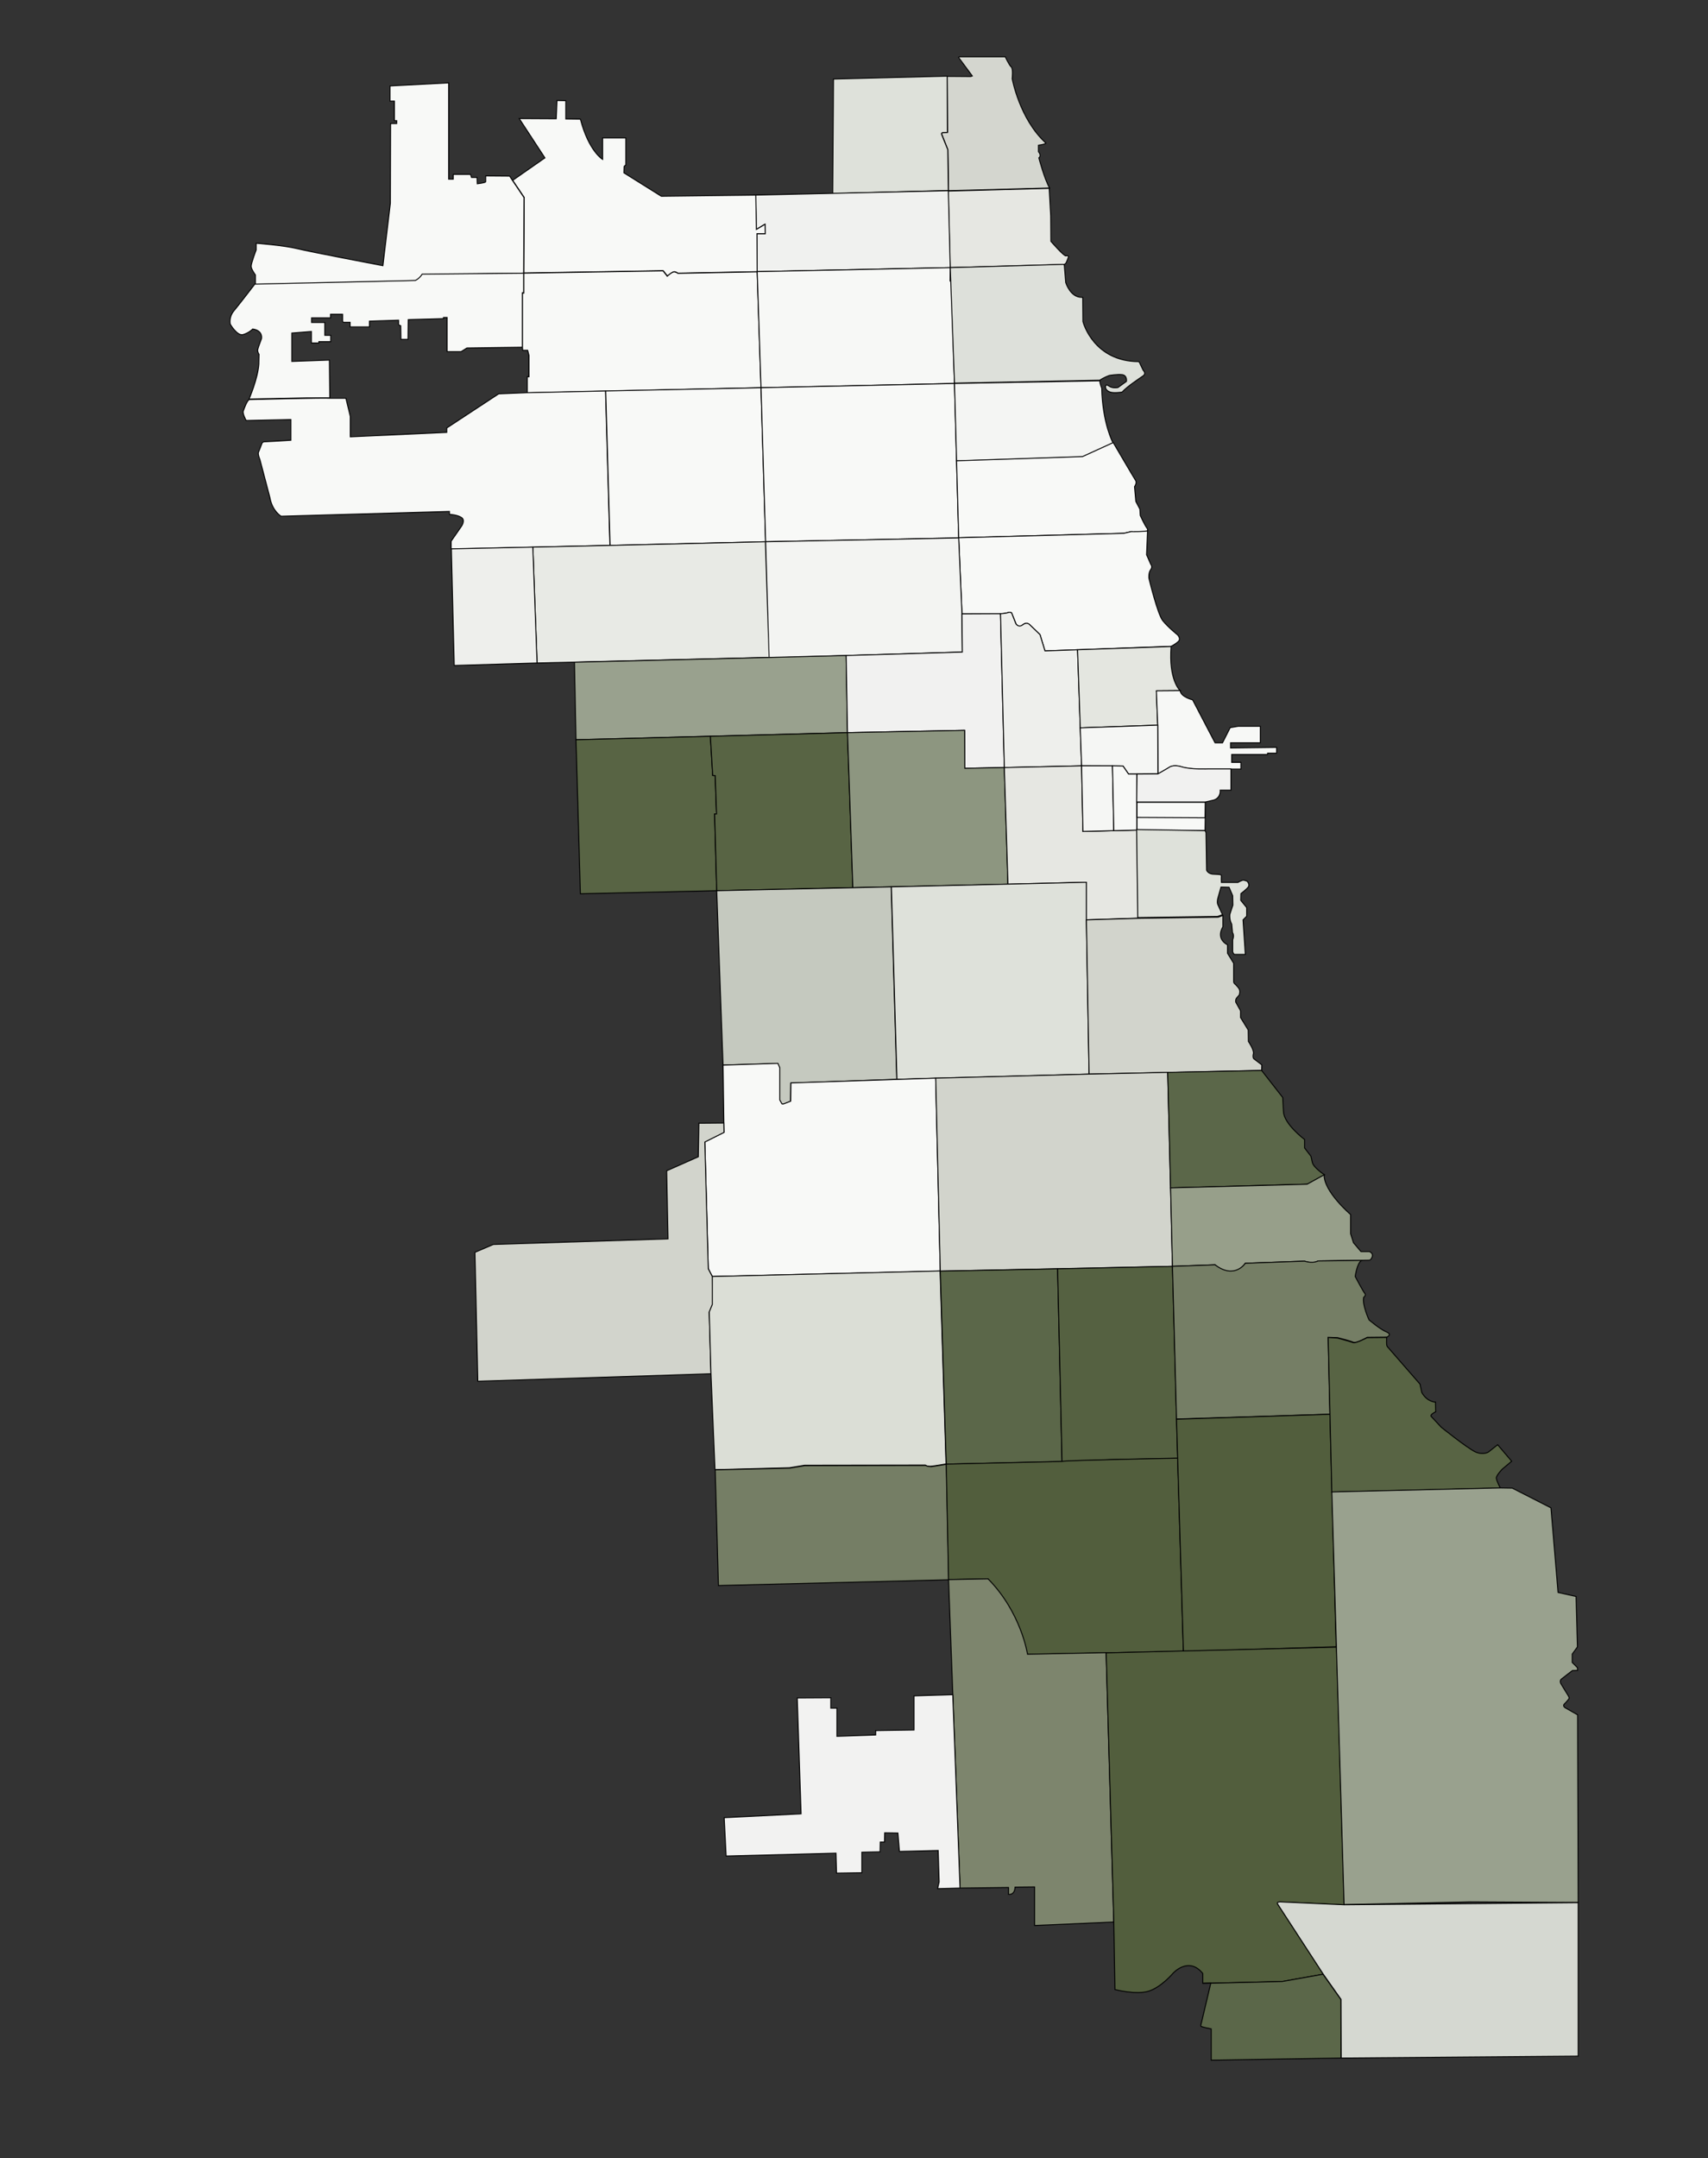 <?xml version="1.0" encoding="utf-8"?>
<!-- Generator: Adobe Illustrator 24.1.0, SVG Export Plug-In . SVG Version: 6.00 Build 0)  -->
<svg version="1.1" id="Layer_1" xmlns="http://www.w3.org/2000/svg" xmlns:xlink="http://www.w3.org/1999/xlink" x="0px" y="0px"
	 viewBox="0 0 890.8 1125" style="enable-background:new 0 0 890.8 1125;" xml:space="preserve">
<rect x="0" y="0" width="890.8" height="1125" fill="#333333" stroke="none"/>
<style type="text/css">
	.st0{fill:#D4D6CF;stroke:#000000;stroke-width:0.5;stroke-miterlimit:10;}
	.st1{fill:#DEE1DA;stroke:#020202;stroke-width:0.5;stroke-miterlimit:10;}
	.st2{fill:#E6E7E2;stroke:#000000;stroke-width:0.5;stroke-miterlimit:10;}
	.st3{fill:#F0F1EF;stroke:#000000;stroke-width:0.5;stroke-miterlimit:10;}
	.st4{fill:#F8F9F7;stroke:#000000;stroke-width:0.5;stroke-miterlimit:10;}
	.st5{fill:#F7F8F6;stroke:#000000;stroke-width:0.5;stroke-miterlimit:10;}
	.st6{fill:#DDE0DA;stroke:#000000;stroke-width:0.5;stroke-miterlimit:10;}
	.st7{fill:#F4F5F3;stroke:#000000;stroke-width:0.5;stroke-miterlimit:10;}
	.st8{fill:#F3F4F2;stroke:#000000;stroke-width:0.5;stroke-miterlimit:10;}
	.st9{fill:#E8EAE5;stroke:#000000;stroke-width:0.5;stroke-miterlimit:10;}
	.st10{fill:#EEEFEC;stroke:#000000;stroke-width:0.5;stroke-miterlimit:10;}
	.st11{fill:#99A18E;stroke:#000000;stroke-width:0.5;stroke-miterlimit:10;}
	.st12{fill:#F1F1F0;stroke:#000000;stroke-width:0.5;stroke-miterlimit:10;}
	.st13{fill:#E4E6E0;stroke:#000000;stroke-width:0.5;stroke-miterlimit:10;}
	.st14{fill:#F5F6F4;stroke:#000000;stroke-width:0.5;stroke-miterlimit:10;}
	.st15{fill:#586444;stroke:#000000;stroke-width:0.5;stroke-miterlimit:10;}
	.st16{fill:#8D9680;stroke:#000000;stroke-width:0.5;stroke-miterlimit:10;}
	.st17{fill:#DEE1DA;stroke:#000000;stroke-width:0.5;stroke-miterlimit:10;}
	.st18{fill:#C5C9BF;stroke:#000000;stroke-width:0.5;stroke-miterlimit:10;}
	.st19{fill:#D2D4CC;stroke:#000000;stroke-width:0.5;stroke-miterlimit:10;}
	.st20{fill:#5B6749;stroke:#000000;stroke-width:0.5;stroke-miterlimit:10;}
	.st21{fill:#DBDED6;stroke:#000000;stroke-width:0.5;stroke-miterlimit:10;}
	.st22{fill:#556141;stroke:#000000;stroke-width:0.5;stroke-miterlimit:10;}
	.st23{fill:#979F8A;stroke:#000000;stroke-width:0.5;stroke-miterlimit:10;}
	.st24{fill:#757E65;stroke:#000000;stroke-width:0.5;stroke-miterlimit:10;}
	.st25{fill:#525E3D;stroke:#000000;stroke-width:0.5;stroke-miterlimit:10;}
	.st26{fill:#7D856D;stroke:#000000;stroke-width:0.5;stroke-miterlimit:10;}
	.st27{fill:#F2F2F1;stroke:#000000;stroke-width:0.5;stroke-miterlimit:10;}
	.st28{fill:#D5D8D1;stroke:#000000;stroke-width:0.5;stroke-miterlimit:10;}
	.st29{fill:#4480B6;}
	.st30{fill:#1A5295;stroke:#000000;stroke-width:0.5;stroke-miterlimit:10;}
	.st31{fill:#77ABD1;}
	.st32{fill:#C0D5E4;stroke:#000000;stroke-width:0.5;stroke-miterlimit:10;}
	.st33{fill:#77ABD1;stroke:#000000;stroke-width:0.5;stroke-miterlimit:10;}
	.st34{fill:#4480B6;stroke:#000000;stroke-width:0.5;stroke-miterlimit:10;}
	.st35{fill:#EFF3FE;stroke:#000000;stroke-width:0.5;stroke-miterlimit:10;}
	.st36{fill:#437FB5;stroke:#000000;stroke-width:0.5;stroke-miterlimit:10;}
</style>
<path class="st0" d="M500.6,29.6h23.7c0,0,2,4.4,3.1,5.3c1.1,0.9,0.5,6.1,0.5,6.1s3.8,21.1,17.6,33.6c0,0-0.2,0.6-3.9,1.1l0,3.4
	c0,0,1.8,1.9,0.2,3.2c0,0,2.9,11,5.6,15.7l-52.7,1.4l-0.3-21.3l-3.2-8.1c0,0-0.2-0.9,0.9-0.9c1.2-0.1,2.1-0.1,2.1-0.1L494,39.8
	l12.3,0.1l0.8-0.3L500,30C500,30,499.8,29.7,500.6,29.6z"/>
<path class="st1" d="M434.7,41.2l59.3-1.5l0.1,29.3l-2.5,0.1c0,0-0.8,0.2-0.5,1c0.2,0.6,3.2,7.9,3.2,7.9l0.3,21.3l-60.3,1.6
	L434.7,41.2z"/>
<path class="st2" d="M547.2,98.2l-52.7,1.4l1,39.9l59.1-1.6c0,0,0.9,0,1.4-0.9c0.5-0.9,1.3-3.2,1.3-3.2s-0.3-0.8-1.3-0.4
	s-7.9-7.6-7.9-7.6l-0.1-13.2L547.2,98.2z"/>
<polygon class="st3" points="494.6,99.4 495.6,139.5 394.9,141.6 394.7,121.8 399,121.8 398.9,116.9 394.4,119.6 394.1,101.7 "/>
<path class="st4" d="M394.9,141.6l-0.1-19.8l4.3,0l-0.1-4.9l-4.5,2.7l-0.3-17.9l-49.3,0.6l-19.5-12.2l0.1-3.3c0,0,0.2-0.4,0.9-0.8
	l0-14.1l-12.1,0l0,11.2c0,0-7.2-4.2-11.6-21l-7.6-0.1l0-9.5l-4.6-0.1l-0.4,9.5l-19.3-0.1l13.4,20.5l-16.8,11.7l6,8.9l-0.2,39.4
	l72.7-1.2l2.2,2.8c0,0,2.9-2.5,3.7-2.3c0.7,0.1,1.8,0.8,1.8,0.8L394.9,141.6z"/>
<path class="st4" d="M265.8,91.8l1.5,2.3l6,8.9l-0.2,39.4l0,0l-52.6,0.8c0,0-1.6,3-3.9,3.4c-2.3,0.4-20.6,0.5-20.6,0.5l0,1.4
	l-14,0.3v-1.3h-8.5l-40.3,1l0-5.2c0,0-2.1-2.8-2.2-4.4c-0.1-1.6,2.6-8.6,2.6-8.6v-3.5c0,0,14.4,1.1,21.3,2.8
	c6.9,1.7,44.8,8.9,44.8,8.9l3.9-32.6l0.1-41.5l3.2,0v-1.5h-1.2V52.7h-2.3v-7.9l30.6-1.6v50.2h2.4v-2.5h9l0.5,1.6h2.9l0.1,3.3
	c0,0,4.2-0.5,4.4-1v-3.1L265.8,91.8z"/>
<path class="st4" d="M273.1,142.4v0.3v9.9h-0.7V181l-28.9,0.4l-3,1.9h-7.3v-17.8h-1.9v0.6l-18.4,0.5l-0.1,10.3h-3.7l-0.1-7.1
	c0,0-1-0.3-1.1-0.6v-2.3l-15.2,0.5v3h-10.1v-2.4h-3.1c0,0-0.8,0.2-0.8-0.8c0-1,0-3.4,0-3.4h-6.3v1.9h-9.9v2.4h6.9v6.7h3.1v3.3h-6.2
	v0.7h-3.9v-6l-10.2,0.8v14.8l19.6-0.7l0.2,19.7l-12.5,0l-29.6,0.6c0,0,4.6-10.7,5.1-18.2l0.1-5.1c0,0-0.9-1.3-0.7-2.4s2-5.8,2-5.8
	s0.9-4.2-4.6-5c0,0-1.9,2-5,2.9c-3.1,0.9-6.7-5.4-6.7-5.4s-1-3.5,2-7.1c3-3.6,10.8-13.8,10.8-13.8l75.8-1.7l7.9-0.2
	c0,0,2-0.8,3.6-3.3L273.1,142.4z"/>
<path class="st4" d="M273.1,142.4l72.7-1.2l2.2,2.8c0,0,2.4-2.3,3.7-2.3c0,0,1.4,0.3,1.8,0.8l41.4-0.8l2,60.4l-121.9,2.7v-8.4h0.9
	v-11.1l-0.7-2.7h-2.6l-0.1-1.5v-28.3h0.7V142.4z"/>
<polygon class="st5" points="394.9,141.6 495.6,139.5 495.5,146.4 496.2,147.3 497.8,199.9 396.9,202.1 "/>
<path class="st6" d="M495.6,139.5l58.9-1.7c0.3,0,0.5,0.2,0.6,0.5l0.7,8.8c0,0,0,0.1,0,0.1c0.2,0.7,2.6,7.8,8.3,7.8l0.6,0l0.1,12.5
	c0,0,0,0.1,0,0.1c0.3,1.3,6,20.7,28.9,20.9c0.2,0,0.4,0.1,0.5,0.3l2,4.2c0,0.1,0.1,0.1,0.1,0.1c0.3,0.3,1.5,1.7-0.1,2.8
	c-1.7,1.2-8.4,5.6-10.8,8.3c-0.1,0.1-0.2,0.1-0.3,0.2c-0.8,0.1-4,0.6-6,0c-2.3-0.7-2.5-2.3-2.5-2.3s-0.4-2.4,1.7-0.9
	c1.8,1.3,4.2,0.9,4.7,0.8c0.1,0,0.1,0,0.2-0.1l4.3-3.1c0,0,0.5-3.1-2.2-3.5c-2.7-0.3-6.7,0.4-6.7,0.4s-2.9,1-5,2.5l-75.8,1.5
	L495.6,139.5z"/>
<path class="st4" d="M130,208.3c0,0,40.5-1,42-0.7l8.4,0l2.3,9.5v10.6l50.3-2.3v-2.3l27.1-17.8l14.8-0.6l40.9-0.9l2.3,80.5
	l-82.8,1.9l0-4.1l5.4-7.8c0,0,2.2-3.2-0.1-4.6c-2.2-1.4-6.2-1.6-6.2-1.6v-1.5l-87.8,2.5c0,0-4.6-2.7-5.8-9.6l-5.2-19.8
	c0,0-1.2-2.9-0.8-3.9c0.4-1,1.8-4.6,1.8-4.6s0.2-0.9,1.4-0.9s13.7-0.8,13.7-0.8v-10.8l-23.3,0.5c0,0-2.1-3.7-1.5-5
	C127.5,212.6,128.9,208.7,130,208.3z"/>
<polygon class="st4" points="315.9,203.8 396.9,202.1 399.3,282.4 318.2,284.3 "/>
<polygon class="st4" points="396.9,202.1 497.8,199.9 500,280.4 399.3,282.4 "/>
<path class="st7" d="M497.8,199.9l1.1,40.4l65.6-2.1l16-7.3c0,0-5.5-10.1-5.9-28.6c0,0-1-2.2-1-3.8L497.8,199.9z"/>
<path class="st4" d="M498.9,240.2l1.1,40.1l86.1-2.3l3.9-0.9h7.1c0,0,0.9,0,1.3-0.4c0.2-0.3,0.3-0.7-0.2-1.4
	c-1.4-1.9-3.5-6.6-3.5-6.6l-0.2-3.3l-2.1-4l-0.7-7.7c0,0,1.4-2,0.6-3.2c-0.8-1.2-11.7-19.8-11.7-19.8l-16,7.3L498.9,240.2z"/>
<path class="st4" d="M598.5,276.7l-0.5,12.5l2.2,5c0,0,1.1,1.2-0.1,2.8c-1.2,1.6-0.9,4.4-0.9,4.4s4.5,18.7,7.2,22.1s7.7,7.4,7.7,7.4
	s1.9,1.9,0.6,3.3c-1.3,1.4-3.9,2.7-3.9,2.7l-65.8,2.4l-2.6-8.5l-5.3-5.1c0,0-1.8-1.7-3.7,0s-3.4-0.3-3.4-0.3l-2.4-5.9
	c0,0-0.7-0.6-1.8-0.2c-1.1,0.4-3.2,0.6-3.2,0.6l-20.9,0.1l-1.7-39.7l86.1-2.3l3.9-0.9C590,277.2,598.1,277.1,598.5,276.7z"/>
<polygon class="st8" points="399.3,282.4 500,280.4 501.7,320 501.9,339.9 401.1,342.9 "/>
<polyline class="st9" points="400.9,342.7 280.1,345.6 277.9,285.2 318.2,284.3 398.9,282.4 "/>
<polygon class="st10" points="277.9,285.2 235.4,286.1 236.9,346.9 280.1,345.6 "/>
<polygon class="st11" points="299.6,345.2 441.3,341.7 442,381.9 300.4,385.6 "/>
<polygon class="st12" points="441.3,341.7 442,381.9 503.1,380.7 503.2,400.5 523.8,400.1 521.8,319.9 501.7,320 501.9,339.9 "/>
<path class="st10" d="M521.8,319.9l2,80.2l40.3-0.9l-2.1-60.5l-17,0.6l-2.6-8.5l-5.3-5.1c0,0-1.4-1.8-3.7,0
	c-2.3,1.7-3.6-0.6-3.6-0.6l-2.2-5.6c0,0-0.6-0.6-1.8-0.2C524.6,319.8,521.8,319.9,521.8,319.9z"/>
<path class="st13" d="M562,338.7l1.4,40.7l40.4-1.4l-0.7-17.9l12.4-0.1c0,0-6.1-5.3-4.7-23L562,338.7z"/>
<path class="st5" d="M603.1,360.1l0.7,17.9l0.1,25.5l5.7-3.3c0,0,2.1-1.9,6.7-0.4s13.9,1.1,13.9,1.1h17v-3.5h-4.8v-4.1h18.7v-0.7
	h4.7v-3l-24,0.3v-2.7h15.5v-8.6h-11.6l-4.1,0.7l-4,7.9h-3.9L622,364.8c0,0-6.1-1.4-6.5-4.8L603.1,360.1z"/>
<polygon class="st14" points="603.8,378 603.9,403.4 588.6,403.5 585.7,399.3 564.1,399.2 563.4,379.4 "/>
<polygon class="st15" points="300.4,385.6 370.5,383.8 371.7,404.2 373,404.3 373.7,424.3 372.7,424.3 373.8,464.3 302.7,465.9 "/>
<polygon class="st15" points="370.5,383.8 371.7,404.2 373,404.3 373.7,424.3 372.7,424.3 373.8,464.3 444.8,462.7 442,381.9 "/>
<polygon class="st16" points="442,381.9 503.1,380.7 503.2,400.5 523.8,400.1 525.7,460.9 444.8,462.7 "/>
<polygon class="st2" points="523.8,400.1 525.7,460.9 566.6,459.9 566.6,479.5 593.6,478.6 593,432.7 564.8,433.4 564.1,399.2 "/>
<polygon class="st14" points="564.1,399.2 580.2,399.2 580.9,433 564.8,433.4 "/>
<polygon class="st4" points="580.2,399.2 585.7,399.3 588.6,403.5 593,403.5 593,432.7 580.9,433 "/>
<path class="st12" d="M593,403.5l10.9-0.1l5.7-3.3c0,0,2-1.9,6.7-0.4c4.7,1.5,13.9,1.1,13.9,1.1l11.8,0l0,11.1l-5.6,0
	c0,0,0.5,3.7-3.2,5.1l-4.7,1.1l-35.7,0L593,403.5z"/>
<polygon class="st4" points="628.7,418.2 628.5,433 593,432.7 593,418.2 "/>
<path class="st17" d="M628.5,433l0.5,1l0.3,19.6c0,0,0.7,2.1,3.9,2.1c3.2,0.1,3.4,0.3,3.4,0.3s0.5,0,0.4,0.9c-0.1,0.9,0,3.1,0,3.1
	h8.6c0,0,2.1-1.3,3.1-1.2c0.9,0.2,1.8,0.6,1.8,0.6s1.5,1.7,0.5,3c-1,1.3-3.8,3.4-3.8,3.4l-0.1,3.5l3.1,3.8v4.5l-1.9,1.9l1.2,18h-5.8
	c0,0-0.8-0.8-0.8-1.6c0-0.8,0-6.1,0-6.1s1-2-0.1-3.7l-0.4-4.4c0,0-1.2-1.7-1-5l1.6-4.9l-0.1-4.9l-1.9-4.4l-4.2-0.1l-1.6,5.7
	c0,0-0.6,1.9-0.1,3.3c0.6,1.4,2.5,5.4,2.5,5.4l-2.5,0.9l-41.7,0.6l-0.6-45.9L628.5,433z"/>
<path class="st18" d="M373.8,464.3l91-2l2.9,100.3l-55.3,2l-0.1,9.5l-3.6,1.4c0,0-0.7,0.2-1,0l-1.1-2v-16.8l-1-2.3l-28.5,0.8
	L373.8,464.3z"/>
<polygon class="st1" points="464.9,462.3 467.8,562.6 568,559.9 566.6,479.5 566.6,459.9 "/>
<path class="st19" d="M566.6,479.5l1.4,80.4L658,558l0.1-2.9l-4.2-3.2c0,0-0.7-0.7-0.2-2.6s-2.6-6.4-2.6-6.4l-0.1-6l-4-6.5l0-3.1
	c0,0,0-0.4-0.2-0.8c-0.2-0.4-2.3-4.1-2.3-4.1s-0.3-1.2,0.4-2.1s1.4-1.6,1.4-1.6s0.8-2.1-0.2-3.5s-2.2-2.4-2.2-2.4s-0.5-0.5-0.5-1.1
	s0-9.6,0-9.6l-3.2-5.2l0-4.4c0,0-6.3-2.8-2.4-9.4l0-5.9l-2.5,0.9l-41.7,0.6L566.6,479.5z"/>
<path class="st4" d="M377.1,555.2l0.5,35l-10,5l1.8,66.1l2.1,4.1l118.9-2.8L488,562l-75.5,2.5l-0.1,9.5l-3.6,1.4c0,0-0.6,0.2-1,0
	c0,0-1.1-2-1.1-2v-16.8l-1-2.3L377.1,555.2z"/>
<polygon class="st19" points="365.4,585.5 377.5,585.4 377.6,590.3 367.6,595.3 369.4,661.4 371.5,665.4 371.6,680.1 369.9,684 
	370.8,716.1 249.2,720 247.7,652.8 257.3,648.7 348.4,645.8 347.7,610.3 364.2,603 364.5,585.5 "/>
<polygon class="st19" points="488,562 490.4,662.6 611.5,660.1 609,559 568,559.9 "/>
<path class="st20" d="M609,559l1.5,60.2l71.4-1.9l8.9-4.9c0,0-5.8-3.7-6.4-6.6c-0.6-2.9-0.7-3.1-0.7-3.1l-3.3-4.3V594
	c0,0-10.7-8-11-14.5c-0.4-6.5-0.4-7.4-0.4-7.4L658,558L609,559z"/>
<path class="st21" d="M371.5,665.4l0,14.6l-1.6,3.9l0.9,32.1l2.1,50.1l38.8-1l7.9-1.3l63-0.1c0,0,1,0.9,3.1,0.6
	c2.2-0.2,7.7-1.2,7.7-1.2l-3.1-100.6L371.5,665.4z"/>
<polygon class="st20" points="490.4,662.6 493.5,763.2 553.9,761.9 551.6,661.4 "/>
<polygon class="st22" points="551.6,661.4 553.9,761.9 578.9,760.9 614.2,760.2 611.5,660.1 "/>
<path class="st23" d="M610.5,619.2l1,40.9l22.2-0.8c0,0,8.9,8.6,15.8-0.8l30.8-1.1c0,0,4.5,1.7,7.1-0.1l26.6-0.4
	c0.4,0,0.7-0.2,0.9-0.4c0.7-0.9,1.9-2.9-0.7-4.1h-4.4l-3.9-4.6l-1.5-4.7l0-10c0,0-14-11.9-13.8-20.7l-8.9,4.9L610.5,619.2z"/>
<path class="st24" d="M611.5,660.1l2.1,79.6l80-2.5l-0.9-40.1l5,0.2c0,0,6.8,1.7,8.2,2.4c1.4,0.7,7.2-2.6,7.2-2.6l10.2-0.1
	c0,0,3.1-1.3-0.2-2.7c-3.4-1.4-9.1-6.3-9.1-6.3s-3.6-7.8-2.8-11.7c0,0,1.5-1.1,0.6-2.1c-0.9-1-5-8.8-5-8.8s0.9-7.1,3.4-8.4
	l-22.8,0.3c0,0-2.4,1.5-7.1,0.1l-30.8,1.1c0,0-5.6,8.6-15.8,0.8L611.5,660.1z"/>
<path class="st24" d="M373,766.2l1.7,60.3l120.1-3l-1.2-60.2l-7.7,1.2c0,0-2,0.1-3.1-0.6l-63,0.1l-7.9,1.3L373,766.2z"/>
<path class="st25" d="M493.5,763.2l1.2,60.2l20.5-0.3c0,0,15.9,20,20.6,39.3l81.4-1.6l-3-100.7c0,0-59.3,1.1-60.3,1.7L493.5,763.2z"
	/>
<polygon class="st25" points="613.6,739.8 614.2,760.2 617.2,860.9 696.9,858.4 693.6,737.2 "/>
<path class="st15" d="M692.7,697.2l1.9,80.6l87.9-2.1c0,0-2.1-4-2.1-5.3s3-4.5,3-4.5l5-4.2l-7.3-8.6l-4.8,3.8c0,0-2.8,1.8-6.9-0.1
	S751.7,744,751.7,744l-5.4-5.8c0,0-0.5-0.8,2.5-2.3l-0.1-5c0,0-4.4,0-7.2-5.1l-0.9-4.3L723.6,702c0,0-0.3-0.3-0.4-1.1
	c-0.1-0.8,0-3.7,0-3.7l-10.2,0.1c0,0-6,3.1-7.2,2.6c-1.2-0.5-8.2-2.4-8.2-2.4L692.7,697.2z"/>
<path class="st26" d="M494.7,823.4l6,160.8l25.3-0.3l0,3.6c0,0,3.2,0.6,3.4-3.8l10.2-0.1v20.1l41.3-1.8l-4-140.4l-41,0.8
	c0,0-3.3-21.8-20.6-39.3L494.7,823.4z"/>
<polygon class="st27" points="500.7,984.2 496.9,883.4 476.7,884 476.7,901.8 456.7,902.1 456.7,904.4 436.5,905.1 436.5,890.4 
	433.3,890.4 433.3,885 415.8,885.1 417.8,945.5 377.7,947.5 378.7,967.5 436,966 436.3,976.4 449.5,976.2 449.5,965.5 459,965.3 
	459.1,960.2 461.3,960.2 461.4,955.4 468.3,955.5 469.1,965.1 489.3,964.6 489.8,981 489,984.5 "/>
<path class="st25" d="M576.9,861.6l4,140.4l0.6,35.1c0,0,11.2,2.9,17.7,0.8c6.5-2.1,12.5-9.2,12.5-9.2s8.1-9.2,15.6,0v5.2l41.6-1
	l21.3-3.8l-23.7-36.4c0,0-1.1-1.2,1.5-1.2s33.1,1.5,33.1,1.5l-4-134.4L576.9,861.6z"/>
<path class="st11" d="M694.6,777.7l6.4,215.1l65.8-1.4l56.3,0.3l-0.3-97.8l-6.5-3.7c0,0-1.5-0.9-0.4-2c1.2-1.1,2.3-2.6,2.3-2.6
	s0.5-0.5-0.3-1.7c-0.8-1.2-3.9-6.4-3.9-6.4s-0.7-1.5,0.4-2.3c1.1-0.9,5.7-4.4,5.7-4.4l2.7-0.1l-0.1-1.4l-2.7-2.7v-4.4l2.7-3.7
	l-0.7-26.3l-9.4-2.1l-3.7-44.1l-20.2-10.3l-6.1-0.1L694.6,777.7z"/>
<path class="st20" d="M627.2,1033.8l4.3-0.1l-4.9,20.7c0,0-0.5,1.4-0.3,1.8s5.4,1.4,5.4,1.4v16.3l67.7-1.1l-0.1-30.6l-9.3-13.1
	l-21.3,3.8l-37.4,0.9"/>
<path class="st28" d="M699.4,1042.2l0.1,30.6l123.6-1l0-80L701,992.9l-33.1-1.5c0,0-2.4-0.2-1.5,1.2s23.7,36.4,23.7,36.4
	L699.4,1042.2z"/>
<polygon class="st4" points="628.6,418.2 628.5,426.3 593,426.1 593,418.2 "/>
</svg>
